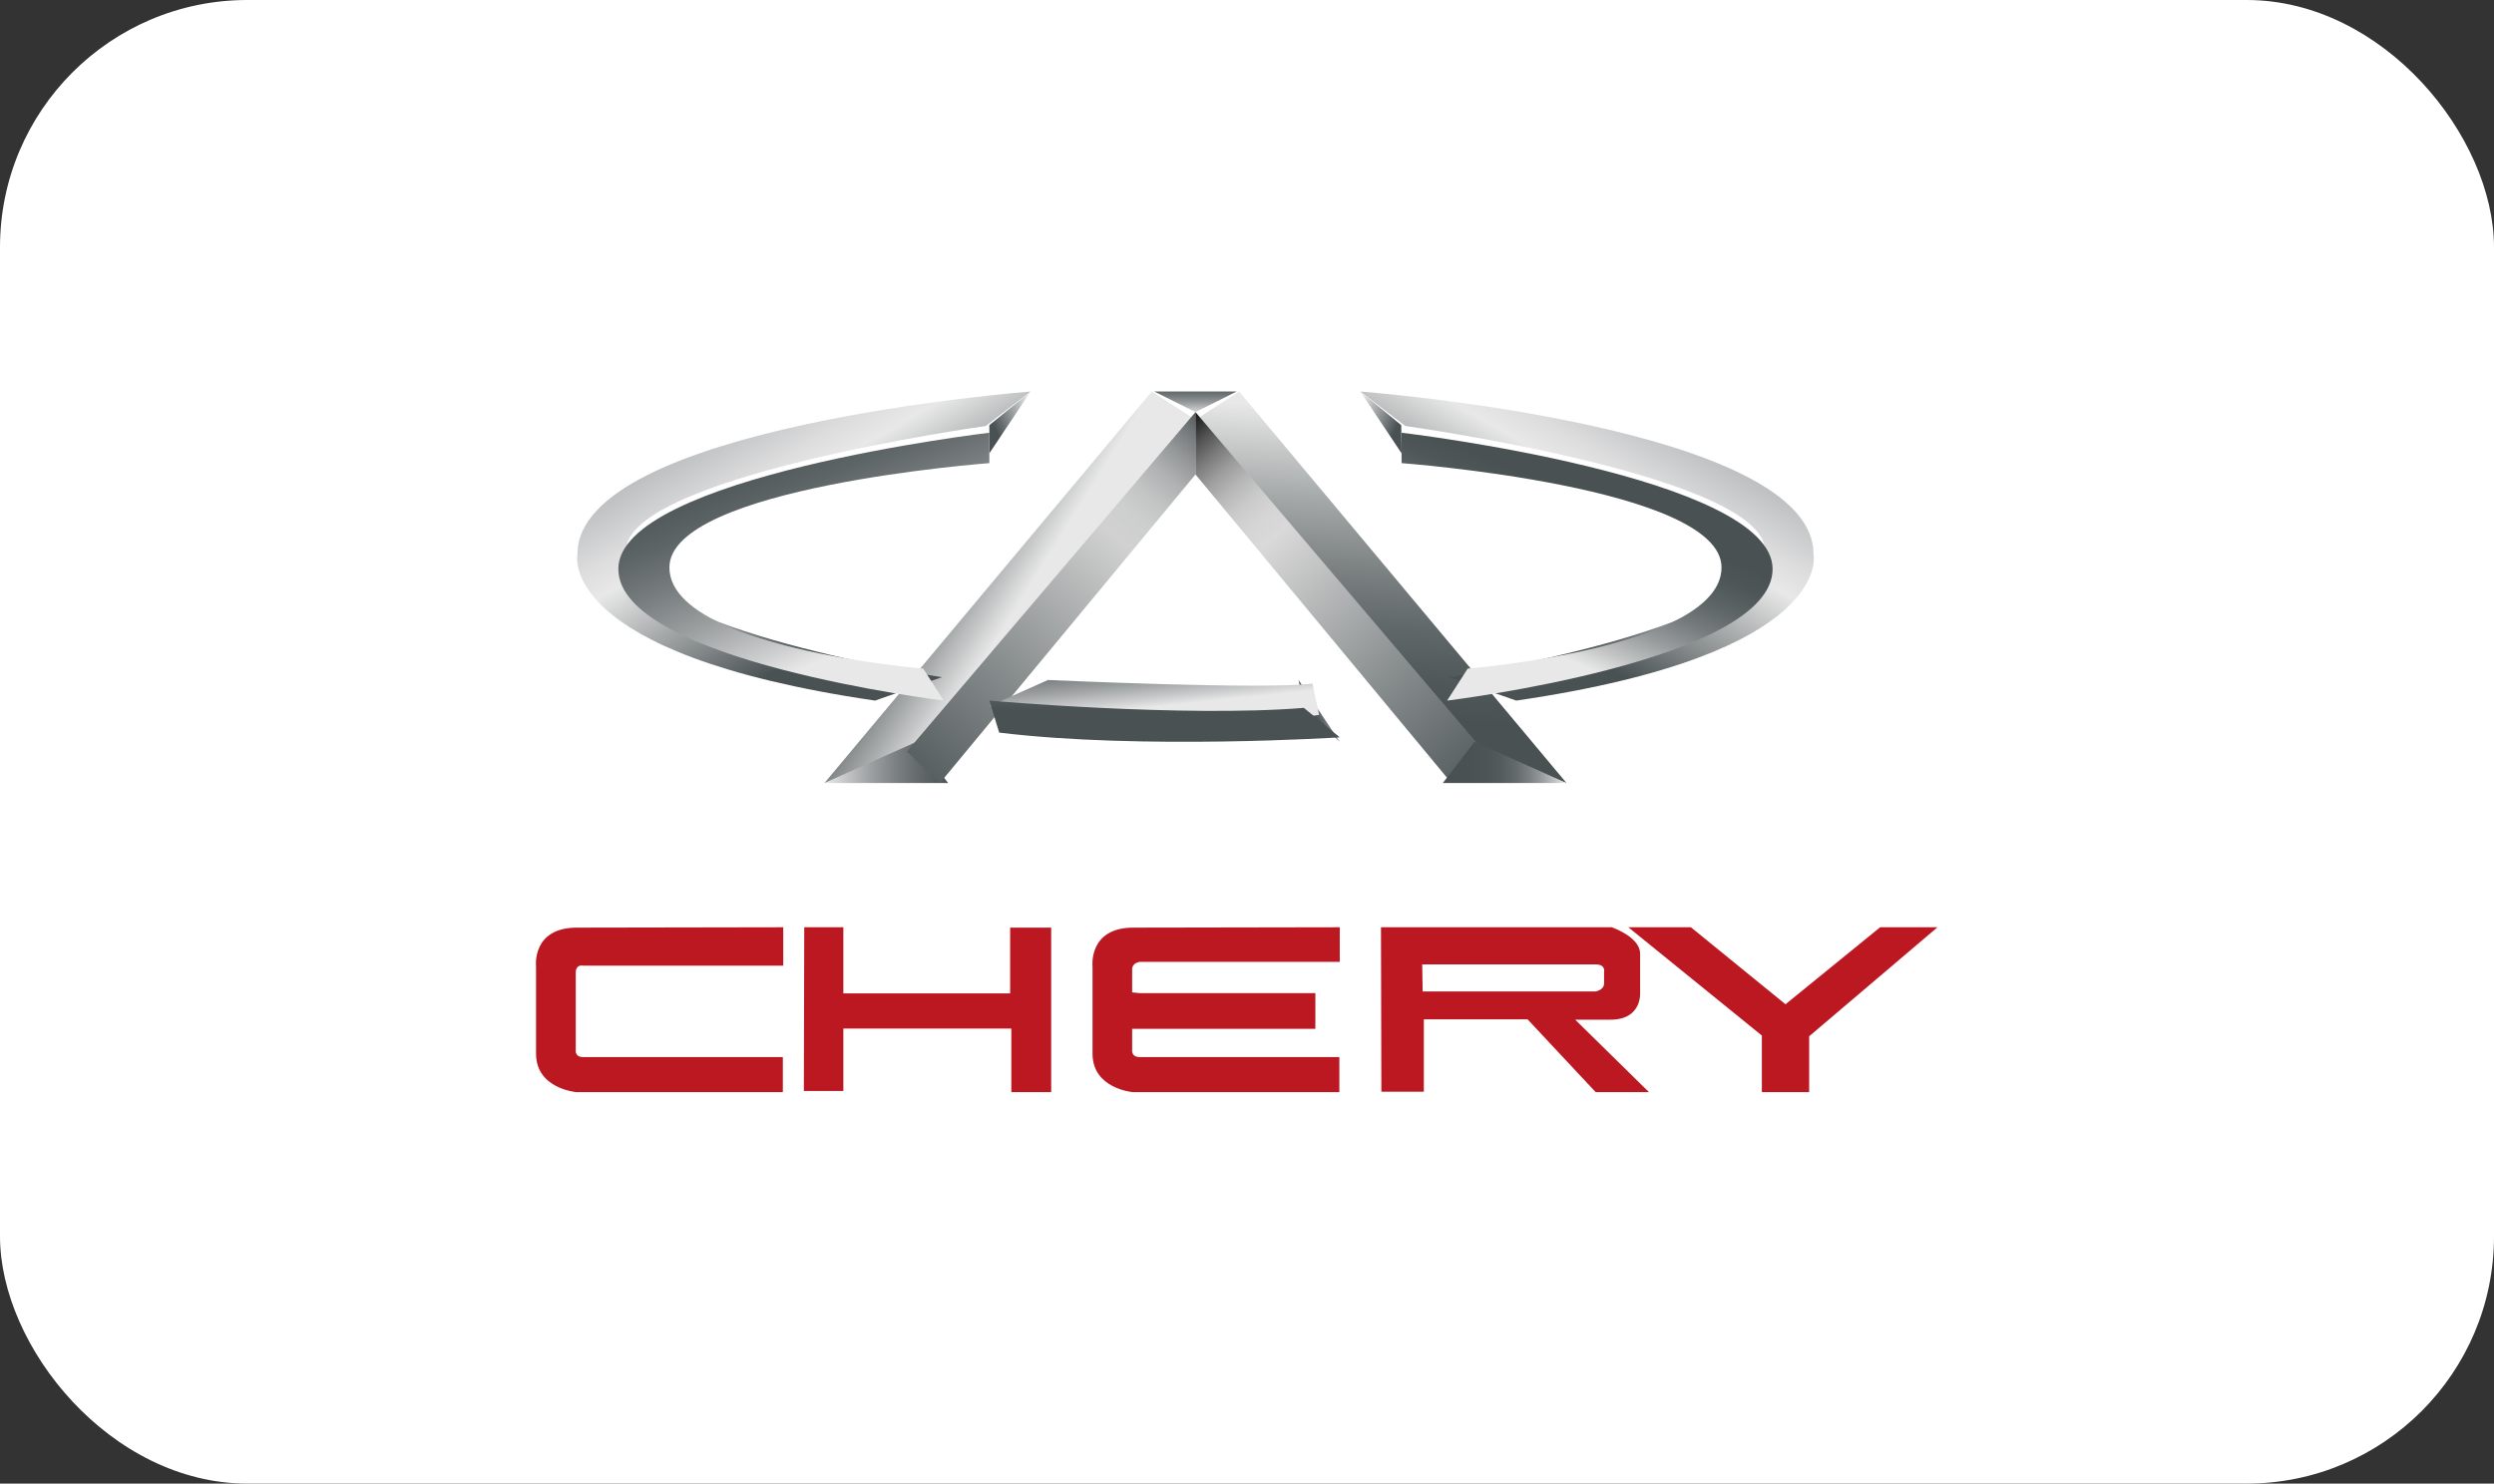 <svg width="121" height="72" viewBox="0 0 121 72" fill="none" xmlns="http://www.w3.org/2000/svg">
<rect x="0" y="0" width="121" height="72" fill="#333333" stroke="none"/>
<rect width="121" height="72" rx="12" fill="white"/>
<path d="M38 45V46.863H28.295C28.295 46.863 27.933 46.772 27.933 47.21C27.933 47.648 27.933 50.954 27.933 50.954C27.933 50.954 27.875 51.301 28.295 51.301C28.714 51.301 37.981 51.301 37.981 51.301V53H27.952C27.952 53 26.007 52.836 26.007 51.137V46.918C26.007 46.918 25.778 45.018 27.99 45.018L38 45Z" fill="#BC1822"/>
<path d="M55.279 48.196H63.817V49.931H54.928V50.954C54.928 50.954 54.873 51.301 55.298 51.301C55.704 51.301 64.981 51.301 64.981 51.301V53H54.947C54.947 53 53.006 52.836 53.006 51.137V46.918C53.006 46.918 52.785 45.018 54.984 45.018L65 45V46.68C65 46.68 56.056 46.68 55.298 46.68C55.298 46.68 54.928 46.717 54.928 47.046C54.928 47.374 54.928 47.374 54.928 47.374V48.16L55.279 48.196Z" fill="#BC1822"/>
<path d="M39.019 45H40.916V48.211H49.009V45.018H51V53H49.066V49.915H40.916V52.946H39L39.019 45Z" fill="#BC1822"/>
<path d="M67 45H77.785H78.193C78.193 45 79.573 45.468 79.573 46.279C79.573 47.072 79.573 48.153 79.573 48.153C79.573 48.153 79.689 49.486 78.135 49.486C76.58 49.486 76.424 49.486 76.424 49.486L80 53H77.415L74.112 49.468H69.079V52.982H67.019L67 45ZM69.021 48.117H77.396C77.396 48.117 77.824 48.063 77.824 47.721C77.824 47.378 77.824 47.18 77.824 47.18C77.824 47.18 77.921 46.802 77.415 46.802H69.001L69.021 48.117Z" fill="#BC1822"/>
<path d="M79 45H82.035L86.626 48.738L91.218 45H94L87.774 50.291V53H85.479V50.255L79 45Z" fill="#BC1822"/>
<path d="M58 20.37L44.491 36.5L40 38L55.883 19L58 20.37Z" fill="url(#paint0_linear_1_288)"/>
<path d="M58 20.37L71.491 36.5L76 38L60.117 19L58 20.37Z" fill="url(#paint1_linear_1_288)"/>
<path d="M58 20L60 19H56L58 20Z" fill="url(#paint2_linear_1_288)"/>
<path d="M48 22L50 19L48 20.633V22Z" fill="url(#paint3_linear_1_288)"/>
<path d="M45.696 32.865L42.454 34C26.953 31.731 28.015 26.905 28.015 26.905C27.978 20.675 50 19 50 19L47.82 20.675C47.82 20.675 29.86 23.178 30.382 26.887C30.903 30.579 45.696 32.865 45.696 32.865Z" fill="url(#paint4_linear_1_288)"/>
<path d="M48 21V22.476C48 22.476 32.478 23.627 32.478 27.538C32.478 31.45 44.792 32.447 44.792 32.447L45.791 34C45.791 34 30 32.083 30 27.615C29.981 23.128 48 21 48 21Z" fill="url(#paint5_linear_1_288)"/>
<path d="M40 38H46L44.463 36L40 38Z" fill="url(#paint6_linear_1_288)"/>
<path d="M58 20V23.025L45.602 38L44 36.468L58 20Z" fill="url(#paint7_linear_1_288)"/>
<path d="M58 20V23.025L70.417 38L72 36.468L58 20Z" fill="url(#paint8_linear_1_288)"/>
<path d="M76 38H70L71.537 36L76 38Z" fill="url(#paint9_linear_1_288)"/>
<path d="M68 22L66 19L67.983 20.633L68 22Z" fill="url(#paint10_linear_1_288)"/>
<path d="M70.322 32.867L73.564 34C89.064 31.734 87.984 26.896 87.984 26.896C88.021 20.673 66 19 66 19L68.18 20.673C68.18 20.673 86.139 23.173 85.618 26.878C85.096 30.583 70.322 32.867 70.322 32.867Z" fill="url(#paint11_linear_1_288)"/>
<path d="M68 21V22.476C68 22.476 83.522 23.627 83.522 27.538C83.522 31.45 71.208 32.447 71.208 32.447L70.209 34C70.209 34 86 32.083 86 27.615C86 23.128 68 21 68 21Z" fill="url(#paint12_linear_1_288)"/>
<path d="M63 33L65 36L63.301 34.412L63 33Z" fill="url(#paint13_linear_1_288)"/>
<path d="M48 34.267L50.846 33C50.846 33 61.538 33.486 63.673 33.169L64 34.689C64 34.689 59.538 35.617 48 34.267Z" fill="url(#paint14_linear_1_288)"/>
<path d="M63.258 34.353L65 35.783C65 35.783 55.409 36.4 48.477 35.553L48 34C48 34 57.426 34.83 63.258 34.353Z" fill="url(#paint15_linear_1_288)"/>
<defs>
<linearGradient id="paint0_linear_1_288" x1="49.379" y1="29.412" x2="44.966" y2="26.658" gradientUnits="userSpaceOnUse">
<stop stop-color="#E8E8E8"/>
<stop offset="1" stop-color="#495153"/>
</linearGradient>
<linearGradient id="paint1_linear_1_288" x1="67.659" y1="19.565" x2="66.52" y2="35.977" gradientUnits="userSpaceOnUse">
<stop offset="0.033" stop-color="#E8E8E8"/>
<stop offset="0.098" stop-color="#D6D7D7"/>
<stop offset="0.3" stop-color="#A4A8A8"/>
<stop offset="0.491" stop-color="#7D8283"/>
<stop offset="0.665" stop-color="#606769"/>
<stop offset="0.817" stop-color="#4F5759"/>
<stop offset="0.929" stop-color="#495153"/>
</linearGradient>
<linearGradient id="paint2_linear_1_288" x1="57.999" y1="20.104" x2="57.999" y2="18.477" gradientUnits="userSpaceOnUse">
<stop stop-color="#E8E8E8"/>
<stop offset="0.124" stop-color="#C9CACB"/>
<stop offset="0.327" stop-color="#9B9FA0"/>
<stop offset="0.522" stop-color="#787D7F"/>
<stop offset="0.705" stop-color="#5E6567"/>
<stop offset="0.869" stop-color="#4E5658"/>
<stop offset="1" stop-color="#495153"/>
</linearGradient>
<linearGradient id="paint3_linear_1_288" x1="50.508" y1="19.794" x2="48.248" y2="20.766" gradientUnits="userSpaceOnUse">
<stop stop-color="white"/>
<stop offset="1" stop-color="#495153"/>
</linearGradient>
<linearGradient id="paint4_linear_1_288" x1="42.855" y1="29.581" x2="32.472" y2="11.658" gradientUnits="userSpaceOnUse">
<stop stop-color="#495153"/>
<stop offset="0.357" stop-color="#E8E8E8"/>
<stop offset="0.424" stop-color="#DDDDDE"/>
<stop offset="0.543" stop-color="#BFC1C2"/>
<stop offset="0.699" stop-color="#8F9495"/>
<stop offset="0.884" stop-color="#4D5557"/>
<stop offset="0.896" stop-color="#495153"/>
</linearGradient>
<linearGradient id="paint5_linear_1_288" x1="41.855" y1="31.195" x2="37.35" y2="20.641" gradientUnits="userSpaceOnUse">
<stop stop-color="#E8E8E8"/>
<stop offset="0.124" stop-color="#C9CACB"/>
<stop offset="0.327" stop-color="#9B9FA0"/>
<stop offset="0.522" stop-color="#787D7F"/>
<stop offset="0.705" stop-color="#5E6567"/>
<stop offset="0.869" stop-color="#4E5658"/>
<stop offset="1" stop-color="#495153"/>
</linearGradient>
<linearGradient id="paint6_linear_1_288" x1="40.075" y1="36.972" x2="46.818" y2="37.022" gradientUnits="userSpaceOnUse">
<stop stop-color="#E8E8E8"/>
<stop offset="0.124" stop-color="#C9CACB"/>
<stop offset="0.327" stop-color="#9B9FA0"/>
<stop offset="0.522" stop-color="#787D7F"/>
<stop offset="0.705" stop-color="#5E6567"/>
<stop offset="0.869" stop-color="#4E5658"/>
<stop offset="1" stop-color="#495153"/>
</linearGradient>
<linearGradient id="paint7_linear_1_288" x1="59.254" y1="20.742" x2="42.845" y2="39.236" gradientUnits="userSpaceOnUse">
<stop stop-color="#495153"/>
<stop offset="0.001" stop-color="#4A5254"/>
<stop offset="0.047" stop-color="#73787A"/>
<stop offset="0.094" stop-color="#959899"/>
<stop offset="0.142" stop-color="#AFB1B2"/>
<stop offset="0.192" stop-color="#C2C3C3"/>
<stop offset="0.242" stop-color="#CDCECE"/>
<stop offset="0.297" stop-color="#D1D1D1"/>
<stop offset="0.634" stop-color="#888D8E"/>
<stop offset="0.878" stop-color="#5B6263"/>
<stop offset="1" stop-color="#495153"/>
</linearGradient>
<linearGradient id="paint8_linear_1_288" x1="56.748" y1="20.742" x2="73.156" y2="39.236" gradientUnits="userSpaceOnUse">
<stop/>
<stop offset="0.021" stop-color="#202020"/>
<stop offset="0.058" stop-color="#515151"/>
<stop offset="0.096" stop-color="#7A7A7A"/>
<stop offset="0.134" stop-color="#9D9D9D"/>
<stop offset="0.173" stop-color="#B7B7B7"/>
<stop offset="0.212" stop-color="#CACACA"/>
<stop offset="0.253" stop-color="#D5D5D5"/>
<stop offset="0.297" stop-color="#D9D9D9"/>
<stop offset="0.328" stop-color="#D2D2D2"/>
<stop offset="0.652" stop-color="#888D8E"/>
<stop offset="0.884" stop-color="#5B6263"/>
<stop offset="1" stop-color="#495153"/>
</linearGradient>
<linearGradient id="paint9_linear_1_288" x1="75.927" y1="36.972" x2="69.184" y2="37.022" gradientUnits="userSpaceOnUse">
<stop stop-color="#E8E8E8"/>
<stop offset="0.009" stop-color="#E3E3E3"/>
<stop offset="0.087" stop-color="#BABDBD"/>
<stop offset="0.169" stop-color="#979B9C"/>
<stop offset="0.257" stop-color="#7B8082"/>
<stop offset="0.349" stop-color="#656B6D"/>
<stop offset="0.451" stop-color="#555C5E"/>
<stop offset="0.567" stop-color="#4C5456"/>
<stop offset="0.731" stop-color="#495153"/>
</linearGradient>
<linearGradient id="paint10_linear_1_288" x1="65.481" y1="19.794" x2="67.74" y2="20.766" gradientUnits="userSpaceOnUse">
<stop stop-color="white"/>
<stop offset="1" stop-color="#495153"/>
</linearGradient>
<linearGradient id="paint11_linear_1_288" x1="73.151" y1="29.586" x2="83.516" y2="11.675" gradientUnits="userSpaceOnUse">
<stop stop-color="#495153"/>
<stop offset="0.357" stop-color="#E8E8E8"/>
<stop offset="0.424" stop-color="#DDDDDE"/>
<stop offset="0.543" stop-color="#BFC1C2"/>
<stop offset="0.699" stop-color="#8F9495"/>
<stop offset="0.884" stop-color="#4D5557"/>
<stop offset="0.896" stop-color="#495153"/>
</linearGradient>
<linearGradient id="paint12_linear_1_288" x1="74.133" y1="31.195" x2="78.637" y2="20.641" gradientUnits="userSpaceOnUse">
<stop stop-color="#E8E8E8"/>
<stop offset="0.098" stop-color="#C1C3C3"/>
<stop offset="0.223" stop-color="#969A9B"/>
<stop offset="0.344" stop-color="#757A7C"/>
<stop offset="0.459" stop-color="#5D6465"/>
<stop offset="0.565" stop-color="#4E5658"/>
<stop offset="0.654" stop-color="#495153"/>
</linearGradient>
<linearGradient id="paint13_linear_1_288" x1="64.541" y1="34.173" x2="63.615" y2="34.637" gradientUnits="userSpaceOnUse">
<stop stop-color="#E8E8E8"/>
<stop offset="0.067" stop-color="#D6D7D7"/>
<stop offset="0.277" stop-color="#A4A8A8"/>
<stop offset="0.475" stop-color="#7D8283"/>
<stop offset="0.655" stop-color="#606769"/>
<stop offset="0.812" stop-color="#4F5759"/>
<stop offset="0.929" stop-color="#495153"/>
</linearGradient>
<linearGradient id="paint14_linear_1_288" x1="55.99" y1="34.312" x2="55.605" y2="30.624" gradientUnits="userSpaceOnUse">
<stop stop-color="#E8E8E8"/>
<stop offset="0.124" stop-color="#C9CACB"/>
<stop offset="0.327" stop-color="#9B9FA0"/>
<stop offset="0.522" stop-color="#787D7F"/>
<stop offset="0.705" stop-color="#5E6567"/>
<stop offset="0.869" stop-color="#4E5658"/>
<stop offset="1" stop-color="#495153"/>
</linearGradient>
<linearGradient id="paint15_linear_1_288" x1="56.337" y1="30.925" x2="56.478" y2="34.456" gradientUnits="userSpaceOnUse">
<stop stop-color="#E8E8E8"/>
<stop offset="0.067" stop-color="#D6D7D7"/>
<stop offset="0.277" stop-color="#A4A8A8"/>
<stop offset="0.475" stop-color="#7D8283"/>
<stop offset="0.655" stop-color="#606769"/>
<stop offset="0.812" stop-color="#4F5759"/>
<stop offset="0.929" stop-color="#495153"/>
</linearGradient>
</defs>
</svg>
